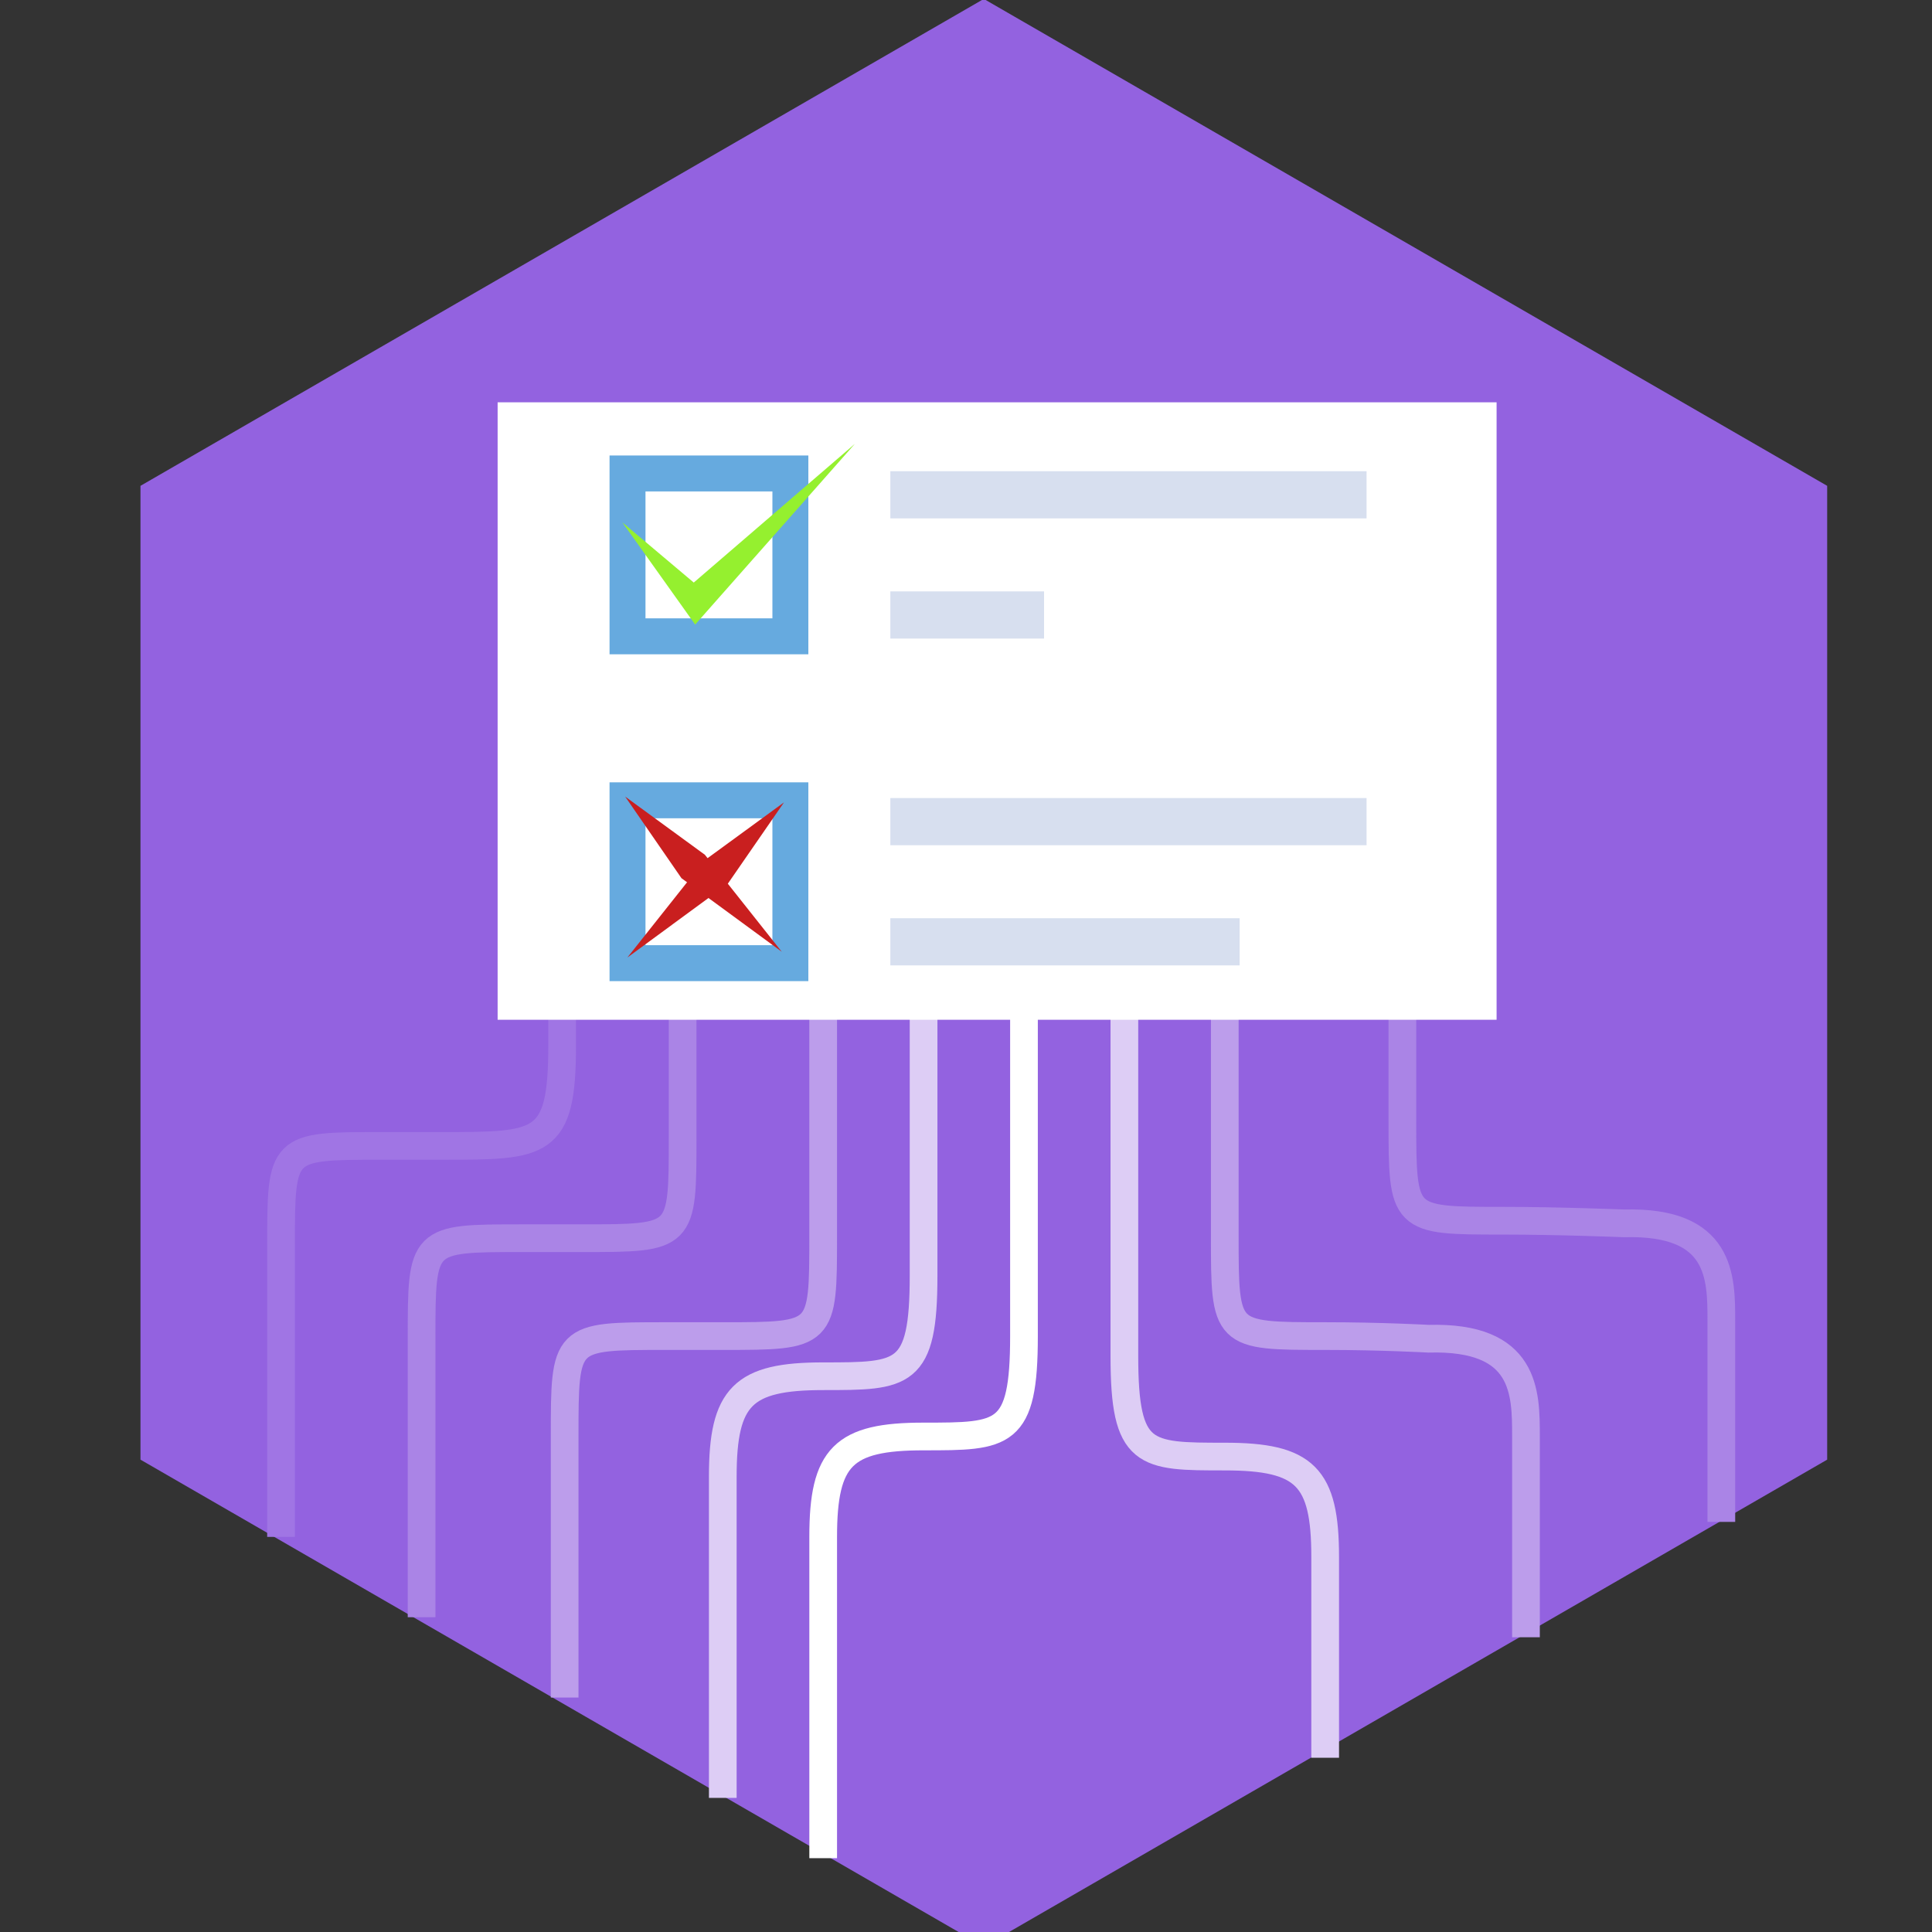 <?xml version="1.0" encoding="UTF-8" standalone="no"?>
<!-- Created with Inkscape (http://www.inkscape.org/) -->

<svg
   xmlns:dc="http://purl.org/dc/elements/1.1/"
   xmlns:cc="http://creativecommons.org/ns#"
   xmlns:rdf="http://www.w3.org/1999/02/22-rdf-syntax-ns#"
   xmlns:svg="http://www.w3.org/2000/svg"
   xmlns="http://www.w3.org/2000/svg"
   xmlns:sodipodi="http://sodipodi.sourceforge.net/DTD/sodipodi-0.dtd"
   xmlns:inkscape="http://www.inkscape.org/namespaces/inkscape"
   width="25.663mm"
   height="25.663mm"
   viewBox="0 0 25.663 25.663"
   version="1.1"
   id="svg1617"
   inkscape:version="0.92.3 (d244b95, 2018-08-02)"
   sodipodi:docname="favicon.svg"
   inkscape:export-filename="/home/wouters/thesis/projects/dynverse/dynguidelines/man/figures/favicon_96.png"
   inkscape:export-xdpi="95.015358"
   inkscape:export-ydpi="95.015358">
  <rect x="0" y="0" width="25.663" height="25.663" fill="#333333" stroke="none"/>
  <defs
     id="defs1611" />
  <sodipodi:namedview
     id="base"
     pagecolor="#ffffff"
     bordercolor="#666666"
     borderopacity="1.0"
     inkscape:pageopacity="0.0"
     inkscape:pageshadow="2"
     inkscape:zoom="1.979899"
     inkscape:cx="47.658997"
     inkscape:cy="19.696831"
     inkscape:document-units="mm"
     inkscape:current-layer="layer1"
     showgrid="false"
     fit-margin-top="0"
     fit-margin-left="0"
     fit-margin-right="0"
     fit-margin-bottom="0"
     inkscape:window-width="960"
     inkscape:window-height="983"
     inkscape:window-x="960"
     inkscape:window-y="27"
     inkscape:window-maximized="0" />
  <g
     inkscape:label="Layer 1"
     inkscape:groupmode="layer"
     id="layer1"
     transform="translate(-85.419,-234.137)">
    <g
       style="stroke-width:6.062"
       transform="matrix(0.044,0,0,0.044,87.905,235.91)"
       id="g2319">
      <path
         sodipodi:type="star"
         style="opacity:1;fill:#9362e0;fill-opacity:1;stroke:none;stroke-width:12.27;stroke-miterlimit:4;stroke-dasharray:none;stroke-opacity:1"
         id="path9572-8"
         sodipodi:sides="6"
         sodipodi:cx="240.50475"
         sodipodi:cy="253.36549"
         sodipodi:r1="293.98465"
         sodipodi:r2="254.59821"
         sodipodi:arg1="-1.5707963"
         sodipodi:arg2="-1.0471976"
         inkscape:flatsided="true"
         inkscape:rounded="0"
         inkscape:randomized="0"
         d="m 240.505,-40.619 254.598,146.992 0,293.985 -254.598,146.992 -254.598,-146.992 7e-6,-293.985 z"
         inkscape:transform-center-x="1.3334903e-06" />
      <g
         style="stroke-width:6.062"
         id="g2251" />
      <g
         style="stroke-width:6.062"
         id="g2253" />
      <g
         style="stroke-width:6.062"
         id="g2255" />
      <g
         style="stroke-width:6.062"
         id="g2257" />
      <g
         style="stroke-width:6.062"
         id="g2259" />
      <g
         style="stroke-width:6.062"
         id="g2261" />
      <g
         style="stroke-width:6.062"
         id="g2263" />
      <g
         style="stroke-width:6.062"
         id="g2265" />
      <g
         style="stroke-width:6.062"
         id="g2267" />
      <g
         style="stroke-width:6.062"
         id="g2269" />
      <g
         style="stroke-width:6.062"
         id="g2271" />
      <g
         style="stroke-width:6.062"
         id="g2273" />
      <g
         style="stroke-width:6.062"
         id="g2275" />
      <g
         style="stroke-width:6.062"
         id="g2277" />
      <g
         style="stroke-width:6.062"
         id="g2279" />
      <path
         style="fill:none;stroke:#bc9deb;stroke-width:8.363;stroke-linecap:butt;stroke-linejoin:miter;stroke-miterlimit:4;stroke-dasharray:none;stroke-opacity:1"
         d="m 192.01,266.063 v 66.68 c 0,30.309 0,30.309 -30.309,30.309 h -17.428 c -30.309,0 -30.309,0 -30.309,30.309 v 78.804"
         id="path1607"
         inkscape:connector-curvature="0"
         sodipodi:nodetypes="cssssc" />
      <path
         style="fill:none;stroke:#ffffff;stroke-width:8.363;stroke-linecap:butt;stroke-linejoin:miter;stroke-miterlimit:4;stroke-dasharray:none;stroke-opacity:1"
         d="m 252.629,266.063 c 0,0 0,66.68 0,96.99 0,30.309 -6.062,30.309 -30.309,30.309 -24.247,0 -30.309,6.062 -30.309,30.309 0,24.247 0,96.99 0,96.99"
         id="path1609"
         inkscape:connector-curvature="0" />
      <path
         style="fill:none;stroke:#bc9deb;stroke-width:8.363;stroke-linecap:butt;stroke-linejoin:miter;stroke-miterlimit:4;stroke-dasharray:none;stroke-opacity:1"
         d="m 313.247,266.063 v 66.68 c 0,30.309 0,30.309 30.309,30.309 16.996,0 31.248,0.798 31.248,0.798 29.371,-0.798 29.371,16.198 29.371,29.511 v 60.619"
         id="path1611"
         inkscape:connector-curvature="0"
         sodipodi:nodetypes="cssssc" />
      <path
         style="fill:none;stroke:#ddcdf5;stroke-width:8.363;stroke-linecap:butt;stroke-linejoin:miter;stroke-miterlimit:4;stroke-dasharray:none;stroke-opacity:1"
         d="m 222.319,260.002 v 84.866 c 0,30.309 -6.062,30.309 -30.309,30.309 -24.248,0 -30.309,6.062 -30.309,30.309 v 96.99"
         id="path1609-3"
         inkscape:connector-curvature="0"
         sodipodi:nodetypes="csssc" />
      <path
         style="fill:none;stroke:#ddcdf5;stroke-width:8.363;stroke-linecap:butt;stroke-linejoin:miter;stroke-miterlimit:4;stroke-dasharray:none;stroke-opacity:1"
         d="m 282.938,260.002 v 109.114 c 0,30.309 6.062,30.309 30.309,30.309 24.248,0 30.309,6.062 30.309,30.309 v 60.619"
         id="path1609-3-6"
         inkscape:connector-curvature="0"
         sodipodi:nodetypes="csssc" />
      <path
         style="fill:none;stroke:#aa84e6;stroke-width:8.363;stroke-linecap:butt;stroke-linejoin:miter;stroke-miterlimit:4;stroke-dasharray:none;stroke-opacity:1"
         d="m 149.577,266.063 v 37.129 c 0,30.309 0,30.309 -30.309,30.309 h -18.186 c -30.309,0 -30.309,0 -30.309,30.309 v 84.108"
         id="path1607-7"
         inkscape:connector-curvature="0"
         sodipodi:nodetypes="cssssc" />
      <path
         style="fill:none;stroke:#a075e4;stroke-width:8.363;stroke-linecap:butt;stroke-linejoin:miter;stroke-miterlimit:4;stroke-dasharray:none;stroke-opacity:1"
         d="m 113.206,266.064 v 9.267 c 0,30.309 -6.062,30.309 -36.371,30.309 h -18.186 c -30.309,0 -30.309,0 -30.309,30.309 v 87.722"
         id="path1607-7-3"
         inkscape:connector-curvature="0"
         sodipodi:nodetypes="cssssc" />
      <path
         style="fill:none;stroke:#aa84e6;stroke-width:8.363;stroke-linecap:butt;stroke-linejoin:miter;stroke-miterlimit:4;stroke-dasharray:none;stroke-opacity:1"
         d="m 366.866,266.064 v 31.854 c 0,30.309 0,30.309 30.309,30.309 16.996,0 36.606,0.798 36.606,0.798 29.371,-0.798 29.371,16.198 29.371,29.511 v 60.619"
         id="path1611-6"
         inkscape:connector-curvature="0"
         sodipodi:nodetypes="cssssc" />
      <rect
         style="fill:#ffffff;fill-opacity:1;stroke:none;stroke-width:5.453;stroke-miterlimit:4;stroke-dasharray:none;stroke-opacity:1"
         id="rect1605"
         width="301.578"
         height="186.402"
         x="93.727"
         y="81.158" />
      <path
         inkscape:connector-curvature="0"
         style="fill:#66aadf;fill-opacity:1;stroke-width:6.062"
         d="m 187.533,157.227 h -60.016 V 97.211 h 60.016 z m -49.166,-10.85 h 38.315 v -38.315 h -38.315 z"
         id="path2225" />
      <g
         style="stroke-width:6.062"
         id="g2231"
         transform="translate(-12.859,-62.153)">
        <rect
           x="225.144"
           y="164.111"
           style="fill:#d7dfef;fill-opacity:1;stroke-width:6.062"
           width="143.767"
           height="14.241"
           id="rect2227" />
        <rect
           x="225.144"
           y="200.392"
           style="fill:#d7dfef;fill-opacity:1;stroke-width:4.021"
           width="46.406"
           height="14.241"
           id="rect2229" />
      </g>
      <path
         inkscape:connector-curvature="0"
         style="fill:#66aadf;fill-opacity:1;stroke-width:6.062"
         d="m 187.533,255.897 h -60.016 v -60.016 h 60.016 z m -49.166,-10.85 h 38.315 v -38.315 h -38.315 z"
         id="path2233" />
      <g
         style="stroke-width:6.062"
         id="g2239"
         transform="translate(-12.859,-62.153)">
        <rect
           x="225.144"
           y="262.781"
           style="fill:#d7dfef;fill-opacity:1;stroke-width:6.062"
           width="143.767"
           height="14.241"
           id="rect2235" />
        <rect
           x="225.144"
           y="299.062"
           style="fill:#d7dfef;fill-opacity:1;stroke-width:6.062"
           width="105.452"
           height="14.241"
           id="rect2237" />
      </g>
      <polygon
         style="fill:#95f02f;fill-opacity:1;stroke-width:6.062"
         points="209.886,161.399 170.893,194.967 153.6,180.387 171.232,205.139 "
         id="polygon2249"
         transform="matrix(1.247,0,0,1.247,-60.165,-107.552)" />
    </g>
    <g
       id="g1672"
       transform="matrix(0.792,0,0,0.792,21.225,51.197)">
      <path
         style="color:#000000;font-style:normal;font-variant:normal;font-weight:normal;font-stretch:normal;font-size:medium;line-height:normal;font-family:sans-serif;font-variant-ligatures:normal;font-variant-position:normal;font-variant-caps:normal;font-variant-numeric:normal;font-variant-alternates:normal;font-feature-settings:normal;text-indent:0;text-align:start;text-decoration:none;text-decoration-line:none;text-decoration-style:solid;text-decoration-color:#000000;letter-spacing:normal;word-spacing:normal;text-transform:none;writing-mode:lr-tb;direction:ltr;text-orientation:mixed;dominant-baseline:auto;baseline-shift:baseline;text-anchor:start;white-space:normal;shape-padding:0;clip-rule:nonzero;display:inline;overflow:visible;visibility:visible;opacity:1;isolation:auto;mix-blend-mode:normal;color-interpolation:sRGB;color-interpolation-filters:linearRGB;solid-color:#000000;solid-opacity:1;vector-effect:none;fill:#c91f1f;fill-opacity:1;fill-rule:nonzero;stroke:none;stroke-width:0.265px;stroke-linecap:butt;stroke-linejoin:miter;stroke-miterlimit:4;stroke-dasharray:none;stroke-dashoffset:0;stroke-opacity:1;color-rendering:auto;image-rendering:auto;shape-rendering:auto;text-rendering:auto;enable-background:accumulate"
         d="m 94.202,244.442 -1.337,0.976 -1.29,1.626 v 0 l 1.682,-1.234 z"
         id="path1668"
         inkscape:connector-curvature="0"
         sodipodi:nodetypes="ccccccc" />
    </g>
    <path
       style="color:#000000;font-style:normal;font-variant:normal;font-weight:normal;font-stretch:normal;font-size:medium;line-height:normal;font-family:sans-serif;font-variant-ligatures:normal;font-variant-position:normal;font-variant-caps:normal;font-variant-numeric:normal;font-variant-alternates:normal;font-feature-settings:normal;text-indent:0;text-align:start;text-decoration:none;text-decoration-line:none;text-decoration-style:solid;text-decoration-color:#000000;letter-spacing:normal;word-spacing:normal;text-transform:none;writing-mode:lr-tb;direction:ltr;text-orientation:mixed;dominant-baseline:auto;baseline-shift:baseline;text-anchor:start;white-space:normal;shape-padding:0;clip-rule:nonzero;display:inline;overflow:visible;visibility:visible;opacity:1;isolation:auto;mix-blend-mode:normal;color-interpolation:sRGB;color-interpolation-filters:linearRGB;solid-color:#000000;solid-opacity:1;vector-effect:none;fill:#c91f1f;fill-opacity:1;fill-rule:nonzero;stroke:none;stroke-width:0.209px;stroke-linecap:butt;stroke-linejoin:miter;stroke-miterlimit:4;stroke-dasharray:none;stroke-dashoffset:0;stroke-opacity:1;color-rendering:auto;image-rendering:auto;shape-rendering:auto;text-rendering:auto;enable-background:accumulate"
       d="m 93.723,244.718 1.059,0.773 1.021,1.288 v 0 l -1.332,-0.977 z"
       id="path1668-7"
       inkscape:connector-curvature="0"
       sodipodi:nodetypes="ccccccc" />
  </g>
</svg>
